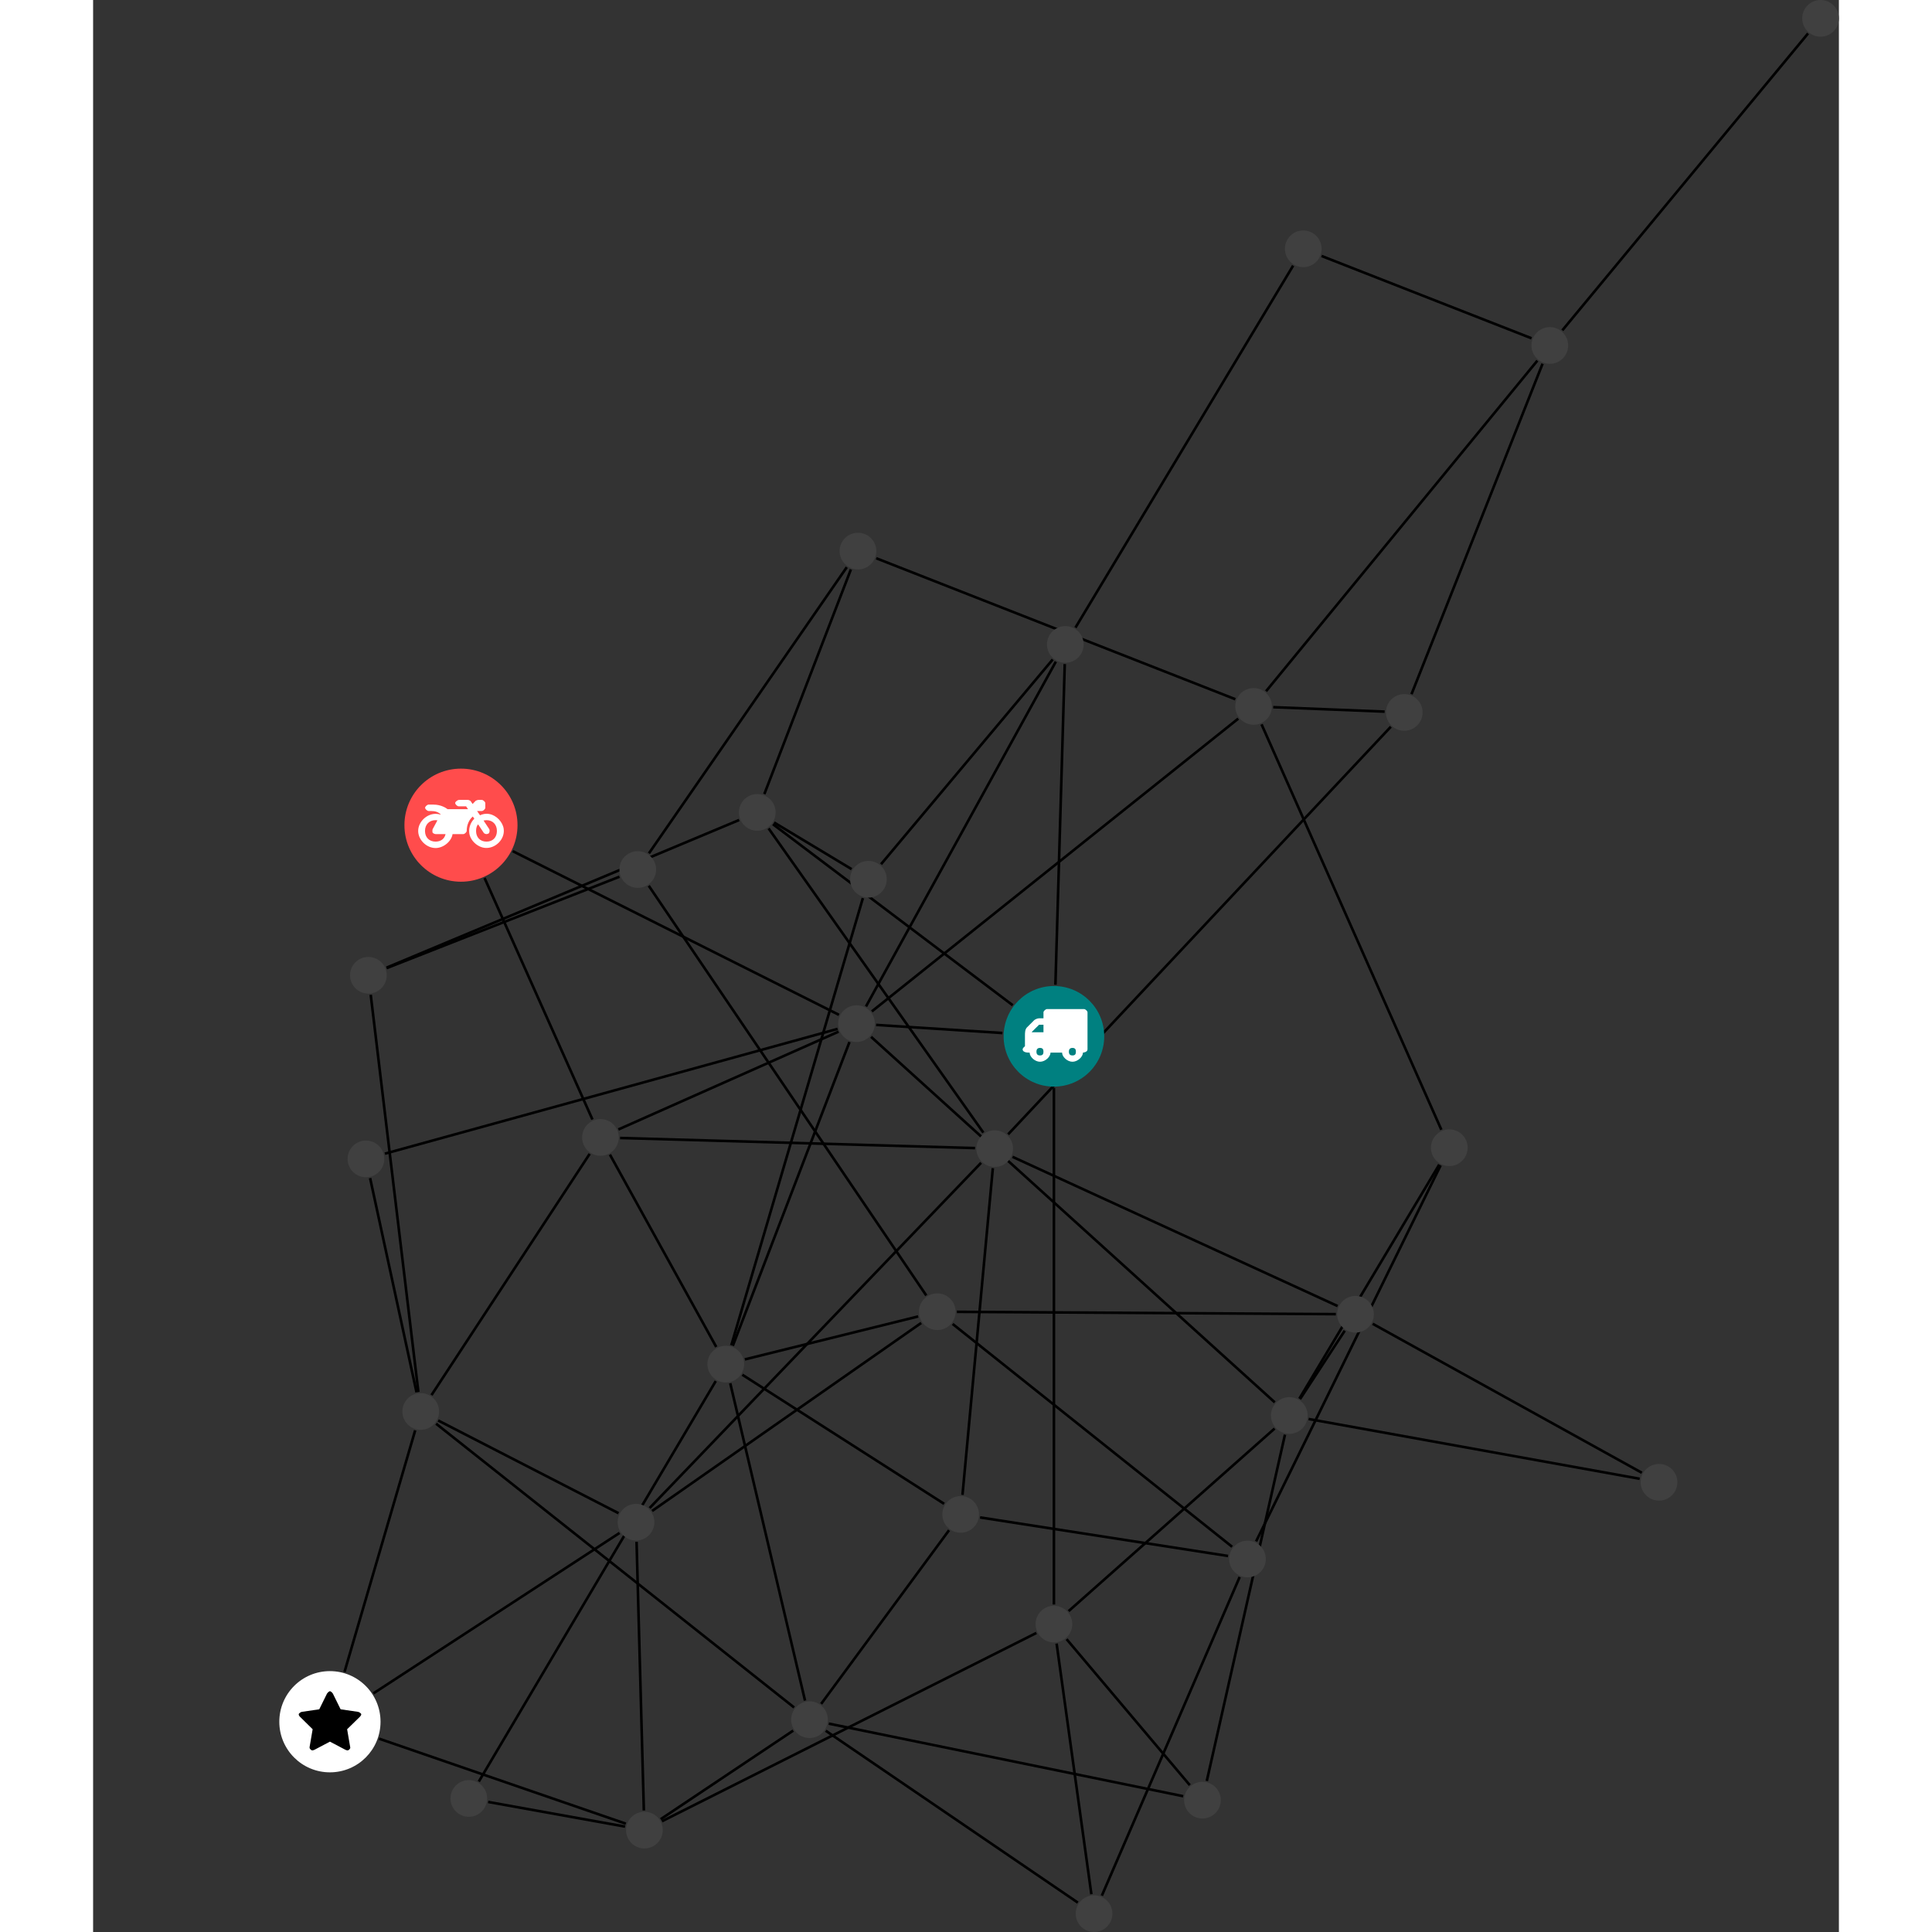 <?xml version="1.0" encoding="UTF-8"?>
<svg xmlns="http://www.w3.org/2000/svg" xmlns:xlink="http://www.w3.org/1999/xlink" width="296.805pt" height="296.805pt" viewBox="-28.606 0.000 268.199 296.805" version="1.1">
<rect x="-28.606" y="0.000" width="268.199" height="296.805" fill="#333333" stroke="none"/>
<defs>
<g>
<symbol overflow="visible" id="glyph0-0">
<path style="stroke:none;" d="M 1.422 -0.75 L 1.422 -7.922 L 3.562 -7.922 L 3.562 -0.891 L 1.422 -0.891 Z M 0.625 0 L 4.531 0 L 4.531 -8.812 L 0.438 -8.812 L 0.438 0 Z M 0.625 0 "/>
</symbol>
<symbol overflow="visible" id="glyph0-1">
<path style="stroke:none;" d="M 3.375 -0.844 C 3.375 -0.453 3.234 -0.266 2.844 -0.266 C 2.469 -0.266 2.297 -0.453 2.297 -0.844 C 2.297 -1.219 2.469 -1.422 2.844 -1.422 C 3.234 -1.422 3.375 -1.219 3.375 -0.844 Z M 1.594 -3.688 L 1.594 -3.859 C 1.594 -3.875 1.578 -3.875 1.594 -3.891 L 2.688 -4.969 C 2.703 -5 2.656 -4.984 2.688 -4.984 L 3.375 -4.984 L 3.375 -3.828 L 1.594 -3.828 Z M 8.359 -0.844 C 8.359 -0.453 8.219 -0.266 7.828 -0.266 C 7.453 -0.266 7.281 -0.453 7.281 -0.844 C 7.281 -1.219 7.453 -1.422 7.828 -1.422 C 8.219 -1.422 8.359 -1.219 8.359 -0.844 Z M 10.141 -6.891 C 10.141 -7.094 9.812 -7.391 9.609 -7.391 L 3.922 -7.391 C 3.719 -7.391 3.375 -7.094 3.375 -6.891 L 3.375 -5.969 L 2.672 -5.969 C 2.469 -5.969 2.078 -5.812 1.938 -5.672 L 0.844 -4.578 C 0.531 -4.266 0.531 -3.734 0.531 -3.328 L 0.531 -1.688 C 0.516 -1.688 0.172 -1.391 0.172 -1.203 C 0.172 -0.781 0.781 -0.703 1.062 -0.703 L 1.25 -0.703 C 1.25 -0.047 2.062 0.703 2.844 0.703 C 3.641 0.703 4.453 -0.047 4.453 -0.703 L 6.234 -0.703 C 6.234 -0.047 7.047 0.703 7.828 0.703 C 8.625 0.703 9.438 -0.047 9.438 -0.703 C 9.547 -0.703 10.141 -0.781 10.141 -1.203 Z M 10.141 -6.891 "/>
</symbol>
<symbol overflow="visible" id="glyph0-2">
<path style="stroke:none;" d="M 12.969 -2.906 C 12.844 -3.984 11.859 -5.016 10.781 -5.219 C 10.234 -5.328 9.703 -5.219 9.328 -5.031 L 8.875 -5.688 L 9.609 -5.688 C 9.812 -5.688 10.141 -5.984 10.141 -6.188 L 10.141 -6.891 C 10.141 -7.094 9.812 -7.391 9.609 -7.391 L 9.047 -7.391 C 8.969 -7.391 8.734 -7.312 8.656 -7.25 L 8.188 -6.766 L 7.891 -7.203 C 7.828 -7.281 7.594 -7.391 7.484 -7.391 L 6.078 -7.391 C 5.906 -7.391 5.547 -7.125 5.516 -6.953 C 5.484 -6.734 5.828 -6.406 6.047 -6.406 L 7.188 -6.406 L 7.484 -5.969 L 4.344 -5.969 C 4.141 -6.125 3.375 -6.672 2.141 -6.672 L 1.422 -6.672 C 1.219 -6.672 0.891 -6.375 0.891 -6.188 C 0.891 -5.984 1.219 -5.688 1.422 -5.688 L 1.781 -5.688 C 2.484 -5.688 2.906 -5.516 3.281 -5.188 L 3.25 -5.141 C 3.078 -5.188 2.797 -5.25 2.5 -5.25 C 1.109 -5.25 -0.172 -4 -0.172 -2.625 C -0.172 -1.25 1.109 0 2.5 0 C 3.75 0 4.953 -1.062 5.109 -2.141 L 6.766 -2.141 C 6.969 -2.141 7.281 -2.438 7.281 -2.625 C 7.281 -3.609 7.688 -4.391 8.219 -4.844 L 8.453 -4.5 C 7.969 -4.062 7.578 -3.203 7.672 -2.359 C 7.781 -1.172 8.969 -0.094 10.141 -0.016 C 11.703 0.094 13.156 -1.344 12.969 -2.906 Z M 2.5 -0.984 C 1.516 -0.984 0.875 -1.641 0.875 -2.625 C 0.875 -3.594 1.516 -4.281 2.5 -4.281 C 2.672 -4.281 2.844 -4.234 2.781 -4.25 L 2.047 -2.891 C 2 -2.781 2 -2.469 2.047 -2.359 C 2.125 -2.25 2.375 -2.141 2.5 -2.141 L 4.031 -2.141 C 3.891 -1.453 3.344 -0.984 2.5 -0.984 Z M 10.328 -0.984 C 9.344 -0.984 8.719 -1.641 8.719 -2.625 C 8.719 -3.109 8.859 -3.469 9.031 -3.641 L 9.906 -2.328 C 9.969 -2.219 10.203 -2.141 10.328 -2.141 C 10.391 -2.141 10.594 -2.188 10.641 -2.234 C 10.812 -2.344 10.844 -2.75 10.734 -2.922 L 9.875 -4.219 C 9.859 -4.219 10.094 -4.281 10.328 -4.281 C 11.297 -4.281 11.922 -3.594 11.922 -2.625 C 11.922 -1.641 11.297 -0.984 10.328 -0.984 Z M 10.328 -0.984 "/>
</symbol>
<symbol overflow="visible" id="glyph0-3">
<path style="stroke:none;" d="M 9.438 -5.078 C 9.438 -5.25 9.078 -5.453 8.938 -5.469 L 6.266 -5.859 L 5.078 -8.266 C 5.031 -8.375 4.75 -8.641 4.625 -8.641 C 4.5 -8.641 4.234 -8.375 4.172 -8.266 L 2.984 -5.859 L 0.312 -5.469 C 0.172 -5.453 -0.172 -5.25 -0.172 -5.078 C -0.172 -4.969 -0.062 -4.781 0.016 -4.719 L 1.969 -2.797 L 1.5 -0.062 C 1.5 -0.016 1.5 0.016 1.5 0.047 C 1.5 0.203 1.75 0.453 1.906 0.453 C 1.984 0.453 2.188 0.406 2.25 0.359 L 4.625 -0.891 L 7 0.359 C 7.062 0.406 7.266 0.453 7.344 0.453 C 7.5 0.453 7.75 0.203 7.75 0.047 C 7.75 0.016 7.75 -0.016 7.734 -0.062 L 7.266 -2.797 L 9.234 -4.719 C 9.297 -4.781 9.438 -4.969 9.438 -5.078 Z M 9.438 -5.078 "/>
</symbol>
</g>
<clipPath id="clip1">
  <path d="M 120 236 L 154 236 L 154 296.805 L 120 296.805 Z M 120 236 "/>
</clipPath>
<clipPath id="clip2">
  <path d="M 113 246 L 131 246 L 131 296.805 L 113 296.805 Z M 113 246 "/>
</clipPath>
<clipPath id="clip3">
  <path d="M 78 260 L 129 260 L 129 296.805 L 78 296.805 Z M 78 260 "/>
</clipPath>
<clipPath id="clip4">
  <path d="M 191 0 L 239.594 0 L 239.594 57 L 191 57 Z M 191 0 "/>
</clipPath>
<clipPath id="clip5">
  <path d="M 122 291 L 128 291 L 128 296.805 L 122 296.805 Z M 122 291 "/>
</clipPath>
<clipPath id="clip6">
  <path d="M 233 0 L 239.594 0 L 239.594 6 L 233 6 Z M 233 0 "/>
</clipPath>
</defs>
<g id="surface1">
<path style="fill:none;stroke-width:0.399;stroke-linecap:butt;stroke-linejoin:miter;stroke:rgb(0%,0%,0%);stroke-opacity:1;stroke-miterlimit:10;" d="M -0.001 -7.927 L -0.001 -87.286 " transform="matrix(1,0,0,-1,119.001,159.206)"/>
<path style="fill:none;stroke-width:0.399;stroke-linecap:butt;stroke-linejoin:miter;stroke:rgb(0%,0%,0%);stroke-opacity:1;stroke-miterlimit:10;" d="M -7.911 0.507 L -27.317 1.753 " transform="matrix(1,0,0,-1,119.001,159.206)"/>
<path style="fill:none;stroke-width:0.399;stroke-linecap:butt;stroke-linejoin:miter;stroke:rgb(0%,0%,0%);stroke-opacity:1;stroke-miterlimit:10;" d="M 0.229 7.925 L 1.663 57.186 " transform="matrix(1,0,0,-1,119.001,159.206)"/>
<path style="fill:none;stroke-width:0.399;stroke-linecap:butt;stroke-linejoin:miter;stroke:rgb(0%,0%,0%);stroke-opacity:1;stroke-miterlimit:10;" d="M -6.329 4.776 L -43.165 32.585 " transform="matrix(1,0,0,-1,119.001,159.206)"/>
<path style="fill:none;stroke-width:0.399;stroke-linecap:butt;stroke-linejoin:miter;stroke:rgb(0%,0%,0%);stroke-opacity:1;stroke-miterlimit:10;" d="M 27.374 -78.419 L -15.56 -44.189 " transform="matrix(1,0,0,-1,119.001,159.206)"/>
<g clip-path="url(#clip1)" clip-rule="nonzero">
<path style="fill:none;stroke-width:0.399;stroke-linecap:butt;stroke-linejoin:miter;stroke:rgb(0%,0%,0%);stroke-opacity:1;stroke-miterlimit:10;" d="M 28.534 -83.067 L 7.362 -132.013 " transform="matrix(1,0,0,-1,119.001,159.206)"/>
</g>
<path style="fill:none;stroke-width:0.399;stroke-linecap:butt;stroke-linejoin:miter;stroke:rgb(0%,0%,0%);stroke-opacity:1;stroke-miterlimit:10;" d="M 31.061 -77.591 L 59.409 -19.821 " transform="matrix(1,0,0,-1,119.001,159.206)"/>
<path style="fill:none;stroke-width:0.399;stroke-linecap:butt;stroke-linejoin:miter;stroke:rgb(0%,0%,0%);stroke-opacity:1;stroke-miterlimit:10;" d="M 26.749 -79.833 L -11.345 -73.911 " transform="matrix(1,0,0,-1,119.001,159.206)"/>
<path style="fill:none;stroke-width:0.399;stroke-linecap:butt;stroke-linejoin:miter;stroke:rgb(0%,0%,0%);stroke-opacity:1;stroke-miterlimit:10;" d="M -70.896 -12.774 L -87.47 24.323 " transform="matrix(1,0,0,-1,119.001,159.206)"/>
<path style="fill:none;stroke-width:0.399;stroke-linecap:butt;stroke-linejoin:miter;stroke:rgb(0%,0%,0%);stroke-opacity:1;stroke-miterlimit:10;" d="M -66.649 -15.618 L -12.118 -17.169 " transform="matrix(1,0,0,-1,119.001,159.206)"/>
<path style="fill:none;stroke-width:0.399;stroke-linecap:butt;stroke-linejoin:miter;stroke:rgb(0%,0%,0%);stroke-opacity:1;stroke-miterlimit:10;" d="M -68.208 -18.173 L -51.876 -47.72 " transform="matrix(1,0,0,-1,119.001,159.206)"/>
<path style="fill:none;stroke-width:0.399;stroke-linecap:butt;stroke-linejoin:miter;stroke:rgb(0%,0%,0%);stroke-opacity:1;stroke-miterlimit:10;" d="M -66.907 -14.306 L -33.083 0.722 " transform="matrix(1,0,0,-1,119.001,159.206)"/>
<path style="fill:none;stroke-width:0.399;stroke-linecap:butt;stroke-linejoin:miter;stroke:rgb(0%,0%,0%);stroke-opacity:1;stroke-miterlimit:10;" d="M -71.321 -18.056 L -95.622 -55.114 " transform="matrix(1,0,0,-1,119.001,159.206)"/>
<path style="fill:none;stroke-width:0.399;stroke-linecap:butt;stroke-linejoin:miter;stroke:rgb(0%,0%,0%);stroke-opacity:1;stroke-miterlimit:10;" d="M -83.149 28.452 L -33.024 3.3 " transform="matrix(1,0,0,-1,119.001,159.206)"/>
<path style="fill:none;stroke-width:0.399;stroke-linecap:butt;stroke-linejoin:miter;stroke:rgb(0%,0%,0%);stroke-opacity:1;stroke-miterlimit:10;" d="M 32.589 53.019 L 74.269 103.804 " transform="matrix(1,0,0,-1,119.001,159.206)"/>
<path style="fill:none;stroke-width:0.399;stroke-linecap:butt;stroke-linejoin:miter;stroke:rgb(0%,0%,0%);stroke-opacity:1;stroke-miterlimit:10;" d="M 31.897 47.929 L 59.519 -14.353 " transform="matrix(1,0,0,-1,119.001,159.206)"/>
<path style="fill:none;stroke-width:0.399;stroke-linecap:butt;stroke-linejoin:miter;stroke:rgb(0%,0%,0%);stroke-opacity:1;stroke-miterlimit:10;" d="M 33.69 50.565 L 50.804 49.882 " transform="matrix(1,0,0,-1,119.001,159.206)"/>
<path style="fill:none;stroke-width:0.399;stroke-linecap:butt;stroke-linejoin:miter;stroke:rgb(0%,0%,0%);stroke-opacity:1;stroke-miterlimit:10;" d="M 28.315 48.804 L -27.97 3.831 " transform="matrix(1,0,0,-1,119.001,159.206)"/>
<path style="fill:none;stroke-width:0.399;stroke-linecap:butt;stroke-linejoin:miter;stroke:rgb(0%,0%,0%);stroke-opacity:1;stroke-miterlimit:10;" d="M 27.866 51.788 L -27.298 73.444 " transform="matrix(1,0,0,-1,119.001,159.206)"/>
<path style="fill:none;stroke-width:0.399;stroke-linecap:butt;stroke-linejoin:miter;stroke:rgb(0%,0%,0%);stroke-opacity:1;stroke-miterlimit:10;" d="M -66.728 -76.29 L -104.548 -100.942 " transform="matrix(1,0,0,-1,119.001,159.206)"/>
<path style="fill:none;stroke-width:0.399;stroke-linecap:butt;stroke-linejoin:miter;stroke:rgb(0%,0%,0%);stroke-opacity:1;stroke-miterlimit:10;" d="M -62.11 -72.466 L -11.192 -19.431 " transform="matrix(1,0,0,-1,119.001,159.206)"/>
<path style="fill:none;stroke-width:0.399;stroke-linecap:butt;stroke-linejoin:miter;stroke:rgb(0%,0%,0%);stroke-opacity:1;stroke-miterlimit:10;" d="M -61.728 -72.915 L -20.392 -44.036 " transform="matrix(1,0,0,-1,119.001,159.206)"/>
<path style="fill:none;stroke-width:0.399;stroke-linecap:butt;stroke-linejoin:miter;stroke:rgb(0%,0%,0%);stroke-opacity:1;stroke-miterlimit:10;" d="M -64.118 -77.657 L -62.997 -118.927 " transform="matrix(1,0,0,-1,119.001,159.206)"/>
<path style="fill:none;stroke-width:0.399;stroke-linecap:butt;stroke-linejoin:miter;stroke:rgb(0%,0%,0%);stroke-opacity:1;stroke-miterlimit:10;" d="M -66.884 -73.263 L -94.595 -59.017 " transform="matrix(1,0,0,-1,119.001,159.206)"/>
<path style="fill:none;stroke-width:0.399;stroke-linecap:butt;stroke-linejoin:miter;stroke:rgb(0%,0%,0%);stroke-opacity:1;stroke-miterlimit:10;" d="M 20.874 -115.04 L 1.944 -92.61 " transform="matrix(1,0,0,-1,119.001,159.206)"/>
<path style="fill:none;stroke-width:0.399;stroke-linecap:butt;stroke-linejoin:miter;stroke:rgb(0%,0%,0%);stroke-opacity:1;stroke-miterlimit:10;" d="M 23.483 -114.399 L 35.495 -61.196 " transform="matrix(1,0,0,-1,119.001,159.206)"/>
<path style="fill:none;stroke-width:0.399;stroke-linecap:butt;stroke-linejoin:miter;stroke:rgb(0%,0%,0%);stroke-opacity:1;stroke-miterlimit:10;" d="M 19.862 -116.739 L -34.591 -105.587 " transform="matrix(1,0,0,-1,119.001,159.206)"/>
<path style="fill:none;stroke-width:0.399;stroke-linecap:butt;stroke-linejoin:miter;stroke:rgb(0%,0%,0%);stroke-opacity:1;stroke-miterlimit:10;" d="M -103.685 -107.896 L -65.767 -120.962 " transform="matrix(1,0,0,-1,119.001,159.206)"/>
<path style="fill:none;stroke-width:0.399;stroke-linecap:butt;stroke-linejoin:miter;stroke:rgb(0%,0%,0%);stroke-opacity:1;stroke-miterlimit:10;" d="M -108.985 -97.642 L -98.126 -60.532 " transform="matrix(1,0,0,-1,119.001,159.206)"/>
<path style="fill:none;stroke-width:0.399;stroke-linecap:butt;stroke-linejoin:miter;stroke:rgb(0%,0%,0%);stroke-opacity:1;stroke-miterlimit:10;" d="M -6.36 -18.513 L 43.585 -41.439 " transform="matrix(1,0,0,-1,119.001,159.206)"/>
<path style="fill:none;stroke-width:0.399;stroke-linecap:butt;stroke-linejoin:miter;stroke:rgb(0%,0%,0%);stroke-opacity:1;stroke-miterlimit:10;" d="M -7.036 -15.056 L 51.757 47.561 " transform="matrix(1,0,0,-1,119.001,159.206)"/>
<path style="fill:none;stroke-width:0.399;stroke-linecap:butt;stroke-linejoin:miter;stroke:rgb(0%,0%,0%);stroke-opacity:1;stroke-miterlimit:10;" d="M -10.845 -14.79 L -43.833 31.936 " transform="matrix(1,0,0,-1,119.001,159.206)"/>
<path style="fill:none;stroke-width:0.399;stroke-linecap:butt;stroke-linejoin:miter;stroke:rgb(0%,0%,0%);stroke-opacity:1;stroke-miterlimit:10;" d="M -9.384 -20.259 L -14.048 -70.442 " transform="matrix(1,0,0,-1,119.001,159.206)"/>
<path style="fill:none;stroke-width:0.399;stroke-linecap:butt;stroke-linejoin:miter;stroke:rgb(0%,0%,0%);stroke-opacity:1;stroke-miterlimit:10;" d="M -19.61 -39.81 L -62.243 23.128 " transform="matrix(1,0,0,-1,119.001,159.206)"/>
<path style="fill:none;stroke-width:0.399;stroke-linecap:butt;stroke-linejoin:miter;stroke:rgb(0%,0%,0%);stroke-opacity:1;stroke-miterlimit:10;" d="M -20.849 -43.032 L -47.485 -49.634 " transform="matrix(1,0,0,-1,119.001,159.206)"/>
<path style="fill:none;stroke-width:0.399;stroke-linecap:butt;stroke-linejoin:miter;stroke:rgb(0%,0%,0%);stroke-opacity:1;stroke-miterlimit:10;" d="M -14.903 -42.325 L 43.312 -42.681 " transform="matrix(1,0,0,-1,119.001,159.206)"/>
<g clip-path="url(#clip2)" clip-rule="nonzero">
<path style="fill:none;stroke-width:0.399;stroke-linecap:butt;stroke-linejoin:miter;stroke:rgb(0%,0%,0%);stroke-opacity:1;stroke-miterlimit:10;" d="M 5.753 -131.794 L 0.413 -93.29 " transform="matrix(1,0,0,-1,119.001,159.206)"/>
</g>
<g clip-path="url(#clip3)" clip-rule="nonzero">
<path style="fill:none;stroke-width:0.399;stroke-linecap:butt;stroke-linejoin:miter;stroke:rgb(0%,0%,0%);stroke-opacity:1;stroke-miterlimit:10;" d="M 3.671 -133.083 L -35.056 -106.681 " transform="matrix(1,0,0,-1,119.001,159.206)"/>
</g>
<path style="fill:none;stroke-width:0.399;stroke-linecap:butt;stroke-linejoin:miter;stroke:rgb(0%,0%,0%);stroke-opacity:1;stroke-miterlimit:10;" d="M -88.353 -114.485 L -51.95 -52.958 " transform="matrix(1,0,0,-1,119.001,159.206)"/>
<path style="fill:none;stroke-width:0.399;stroke-linecap:butt;stroke-linejoin:miter;stroke:rgb(0%,0%,0%);stroke-opacity:1;stroke-miterlimit:10;" d="M -86.919 -117.618 L -65.884 -121.407 " transform="matrix(1,0,0,-1,119.001,159.206)"/>
<path style="fill:none;stroke-width:0.399;stroke-linecap:butt;stroke-linejoin:miter;stroke:rgb(0%,0%,0%);stroke-opacity:1;stroke-miterlimit:10;" d="M -2.696 -91.657 L -60.22 -120.587 " transform="matrix(1,0,0,-1,119.001,159.206)"/>
<path style="fill:none;stroke-width:0.399;stroke-linecap:butt;stroke-linejoin:miter;stroke:rgb(0%,0%,0%);stroke-opacity:1;stroke-miterlimit:10;" d="M 2.257 -88.302 L 33.901 -60.255 " transform="matrix(1,0,0,-1,119.001,159.206)"/>
<path style="fill:none;stroke-width:0.399;stroke-linecap:butt;stroke-linejoin:miter;stroke:rgb(0%,0%,0%);stroke-opacity:1;stroke-miterlimit:10;" d="M 75.069 103.331 L 54.933 52.565 " transform="matrix(1,0,0,-1,119.001,159.206)"/>
<g clip-path="url(#clip4)" clip-rule="nonzero">
<path style="fill:none;stroke-width:0.399;stroke-linecap:butt;stroke-linejoin:miter;stroke:rgb(0%,0%,0%);stroke-opacity:1;stroke-miterlimit:10;" d="M 78.104 108.46 L 115.851 154.065 " transform="matrix(1,0,0,-1,119.001,159.206)"/>
</g>
<path style="fill:none;stroke-width:0.399;stroke-linecap:butt;stroke-linejoin:miter;stroke:rgb(0%,0%,0%);stroke-opacity:1;stroke-miterlimit:10;" d="M 73.37 107.237 L 41.116 119.882 " transform="matrix(1,0,0,-1,119.001,159.206)"/>
<path style="fill:none;stroke-width:0.399;stroke-linecap:butt;stroke-linejoin:miter;stroke:rgb(0%,0%,0%);stroke-opacity:1;stroke-miterlimit:10;" d="M 59.194 -19.704 L 37.706 -55.661 " transform="matrix(1,0,0,-1,119.001,159.206)"/>
<path style="fill:none;stroke-width:0.399;stroke-linecap:butt;stroke-linejoin:miter;stroke:rgb(0%,0%,0%);stroke-opacity:1;stroke-miterlimit:10;" d="M -66.743 24.522 L -102.505 10.479 " transform="matrix(1,0,0,-1,119.001,159.206)"/>
<path style="fill:none;stroke-width:0.399;stroke-linecap:butt;stroke-linejoin:miter;stroke:rgb(0%,0%,0%);stroke-opacity:1;stroke-miterlimit:10;" d="M -62.22 28.108 L -31.825 72.065 " transform="matrix(1,0,0,-1,119.001,159.206)"/>
<path style="fill:none;stroke-width:0.399;stroke-linecap:butt;stroke-linejoin:miter;stroke:rgb(0%,0%,0%);stroke-opacity:1;stroke-miterlimit:10;" d="M 90.319 -67.048 L 48.968 -44.161 " transform="matrix(1,0,0,-1,119.001,159.206)"/>
<path style="fill:none;stroke-width:0.399;stroke-linecap:butt;stroke-linejoin:miter;stroke:rgb(0%,0%,0%);stroke-opacity:1;stroke-miterlimit:10;" d="M 89.987 -67.974 L 39.128 -58.79 " transform="matrix(1,0,0,-1,119.001,159.206)"/>
<path style="fill:none;stroke-width:0.399;stroke-linecap:butt;stroke-linejoin:miter;stroke:rgb(0%,0%,0%);stroke-opacity:1;stroke-miterlimit:10;" d="M -49.333 -47.544 L -31.407 -0.872 " transform="matrix(1,0,0,-1,119.001,159.206)"/>
<path style="fill:none;stroke-width:0.399;stroke-linecap:butt;stroke-linejoin:miter;stroke:rgb(0%,0%,0%);stroke-opacity:1;stroke-miterlimit:10;" d="M -49.563 -47.466 L -29.349 21.233 " transform="matrix(1,0,0,-1,119.001,159.206)"/>
<path style="fill:none;stroke-width:0.399;stroke-linecap:butt;stroke-linejoin:miter;stroke:rgb(0%,0%,0%);stroke-opacity:1;stroke-miterlimit:10;" d="M -49.724 -53.298 L -38.239 -102.044 " transform="matrix(1,0,0,-1,119.001,159.206)"/>
<path style="fill:none;stroke-width:0.399;stroke-linecap:butt;stroke-linejoin:miter;stroke:rgb(0%,0%,0%);stroke-opacity:1;stroke-miterlimit:10;" d="M -47.872 -51.989 L -16.868 -71.821 " transform="matrix(1,0,0,-1,119.001,159.206)"/>
<path style="fill:none;stroke-width:0.399;stroke-linecap:butt;stroke-linejoin:miter;stroke:rgb(0%,0%,0%);stroke-opacity:1;stroke-miterlimit:10;" d="M -60.407 -120.267 L -40.056 -106.661 " transform="matrix(1,0,0,-1,119.001,159.206)"/>
<path style="fill:none;stroke-width:0.399;stroke-linecap:butt;stroke-linejoin:miter;stroke:rgb(0%,0%,0%);stroke-opacity:1;stroke-miterlimit:10;" d="M 44.679 -45.224 L 37.812 -55.728 " transform="matrix(1,0,0,-1,119.001,159.206)"/>
<path style="fill:none;stroke-width:0.399;stroke-linecap:butt;stroke-linejoin:miter;stroke:rgb(0%,0%,0%);stroke-opacity:1;stroke-miterlimit:10;" d="M 33.925 -56.228 L -28.091 -0.079 " transform="matrix(1,0,0,-1,119.001,159.206)"/>
<path style="fill:none;stroke-width:0.399;stroke-linecap:butt;stroke-linejoin:miter;stroke:rgb(0%,0%,0%);stroke-opacity:1;stroke-miterlimit:10;" d="M -28.872 4.589 L 0.296 57.561 " transform="matrix(1,0,0,-1,119.001,159.206)"/>
<path style="fill:none;stroke-width:0.399;stroke-linecap:butt;stroke-linejoin:miter;stroke:rgb(0%,0%,0%);stroke-opacity:1;stroke-miterlimit:10;" d="M -33.235 1.143 L -102.782 -18.028 " transform="matrix(1,0,0,-1,119.001,159.206)"/>
<path style="fill:none;stroke-width:0.399;stroke-linecap:butt;stroke-linejoin:miter;stroke:rgb(0%,0%,0%);stroke-opacity:1;stroke-miterlimit:10;" d="M -0.189 57.89 L -26.56 26.444 " transform="matrix(1,0,0,-1,119.001,159.206)"/>
<path style="fill:none;stroke-width:0.399;stroke-linecap:butt;stroke-linejoin:miter;stroke:rgb(0%,0%,0%);stroke-opacity:1;stroke-miterlimit:10;" d="M 3.308 62.788 L 36.749 118.397 " transform="matrix(1,0,0,-1,119.001,159.206)"/>
<path style="fill:none;stroke-width:0.399;stroke-linecap:butt;stroke-linejoin:miter;stroke:rgb(0%,0%,0%);stroke-opacity:1;stroke-miterlimit:10;" d="M -48.36 33.233 L -102.532 10.546 " transform="matrix(1,0,0,-1,119.001,159.206)"/>
<path style="fill:none;stroke-width:0.399;stroke-linecap:butt;stroke-linejoin:miter;stroke:rgb(0%,0%,0%);stroke-opacity:1;stroke-miterlimit:10;" d="M -42.989 32.847 L -31.083 25.686 " transform="matrix(1,0,0,-1,119.001,159.206)"/>
<path style="fill:none;stroke-width:0.399;stroke-linecap:butt;stroke-linejoin:miter;stroke:rgb(0%,0%,0%);stroke-opacity:1;stroke-miterlimit:10;" d="M -44.489 37.218 L -31.192 71.729 " transform="matrix(1,0,0,-1,119.001,159.206)"/>
<path style="fill:none;stroke-width:0.399;stroke-linecap:butt;stroke-linejoin:miter;stroke:rgb(0%,0%,0%);stroke-opacity:1;stroke-miterlimit:10;" d="M -104.958 6.382 L -97.638 -54.642 " transform="matrix(1,0,0,-1,119.001,159.206)"/>
<path style="fill:none;stroke-width:0.399;stroke-linecap:butt;stroke-linejoin:miter;stroke:rgb(0%,0%,0%);stroke-opacity:1;stroke-miterlimit:10;" d="M -39.915 -103.106 L -94.915 -59.513 " transform="matrix(1,0,0,-1,119.001,159.206)"/>
<path style="fill:none;stroke-width:0.399;stroke-linecap:butt;stroke-linejoin:miter;stroke:rgb(0%,0%,0%);stroke-opacity:1;stroke-miterlimit:10;" d="M -35.759 -102.552 L -16.114 -75.876 " transform="matrix(1,0,0,-1,119.001,159.206)"/>
<path style="fill:none;stroke-width:0.399;stroke-linecap:butt;stroke-linejoin:miter;stroke:rgb(0%,0%,0%);stroke-opacity:1;stroke-miterlimit:10;" d="M -97.919 -54.689 L -105.052 -21.782 " transform="matrix(1,0,0,-1,119.001,159.206)"/>
<path style=" stroke:none;fill-rule:nonzero;fill:rgb(0%,50%,50%);fill-opacity:1;" d="M 126.73 159.207 C 126.73 154.938 123.27 151.477 119 151.477 C 114.734 151.477 111.273 154.938 111.273 159.207 C 111.273 163.473 114.734 166.934 119 166.934 C 123.27 166.934 126.73 163.473 126.73 159.207 Z M 126.73 159.207 "/>
<g style="fill:rgb(100%,100%,100%);fill-opacity:1;">
  <use xlink:href="#glyph0-1" x="114.02" y="162.409"/>
</g>
<path style=" stroke:none;fill-rule:nonzero;fill:rgb(25%,25%,25%);fill-opacity:1;" d="M 151.551 239.504 C 151.551 237.949 150.289 236.688 148.734 236.688 C 147.176 236.688 145.914 237.949 145.914 239.504 C 145.914 241.059 147.176 242.32 148.734 242.32 C 150.289 242.32 151.551 241.059 151.551 239.504 Z M 151.551 239.504 "/>
<path style=" stroke:none;fill-rule:nonzero;fill:rgb(25%,25%,25%);fill-opacity:1;" d="M 52.152 174.734 C 52.152 173.18 50.891 171.918 49.336 171.918 C 47.781 171.918 46.52 173.18 46.52 174.734 C 46.52 176.293 47.781 177.555 49.336 177.555 C 50.891 177.555 52.152 176.293 52.152 174.734 Z M 52.152 174.734 "/>
<path style=" stroke:none;fill-rule:nonzero;fill:rgb(100%,29.999%,29.999%);fill-opacity:1;" d="M 36.594 126.766 C 36.594 121.969 32.707 118.082 27.906 118.082 C 23.109 118.082 19.223 121.969 19.223 126.766 C 19.223 131.566 23.109 135.453 27.906 135.453 C 32.707 135.453 36.594 131.566 36.594 126.766 Z M 36.594 126.766 "/>
<g style="fill:rgb(100%,100%,100%);fill-opacity:1;">
  <use xlink:href="#glyph0-2" x="21.507" y="130.279"/>
</g>
<path style=" stroke:none;fill-rule:nonzero;fill:rgb(25%,25%,25%);fill-opacity:1;" d="M 152.492 108.52 C 152.492 106.965 151.23 105.703 149.676 105.703 C 148.121 105.703 146.859 106.965 146.859 108.52 C 146.859 110.078 148.121 111.34 149.676 111.34 C 151.23 111.34 152.492 110.078 152.492 108.52 Z M 152.492 108.52 "/>
<path style=" stroke:none;fill-rule:nonzero;fill:rgb(25%,25%,25%);fill-opacity:1;" d="M 57.621 233.848 C 57.621 232.293 56.359 231.031 54.805 231.031 C 53.246 231.031 51.984 232.293 51.984 233.848 C 51.984 235.406 53.246 236.668 54.805 236.668 C 56.359 236.668 57.621 235.406 57.621 233.848 Z M 57.621 233.848 "/>
<path style=" stroke:none;fill-rule:nonzero;fill:rgb(25%,25%,25%);fill-opacity:1;" d="M 144.637 276.551 C 144.637 274.992 143.375 273.73 141.82 273.73 C 140.262 273.73 139 274.992 139 276.551 C 139 278.105 140.262 279.367 141.82 279.367 C 143.375 279.367 144.637 278.105 144.637 276.551 Z M 144.637 276.551 "/>
<path style=" stroke:none;fill-rule:nonzero;fill:rgb(100%,100%,100%);fill-opacity:1;" d="M 15.551 264.504 C 15.551 260.207 12.07 256.727 7.773 256.727 C 3.48 256.727 0 260.207 0 264.504 C 0 268.797 3.48 272.277 7.773 272.277 C 12.07 272.277 15.551 268.797 15.551 264.504 Z M 15.551 264.504 "/>
<g style="fill:rgb(0%,0%,0%);fill-opacity:1;">
  <use xlink:href="#glyph0-3" x="3.153" y="268.452"/>
</g>
<path style=" stroke:none;fill-rule:nonzero;fill:rgb(25%,25%,25%);fill-opacity:1;" d="M 112.719 176.461 C 112.719 174.906 111.457 173.645 109.898 173.645 C 108.344 173.645 107.082 174.906 107.082 176.461 C 107.082 178.016 108.344 179.277 109.898 179.277 C 111.457 179.277 112.719 178.016 112.719 176.461 Z M 112.719 176.461 "/>
<path style=" stroke:none;fill-rule:nonzero;fill:rgb(25%,25%,25%);fill-opacity:1;" d="M 103.898 201.512 C 103.898 199.957 102.637 198.695 101.082 198.695 C 99.527 198.695 98.266 199.957 98.266 201.512 C 98.266 203.07 99.527 204.328 101.082 204.328 C 102.637 204.328 103.898 203.07 103.898 201.512 Z M 103.898 201.512 "/>
<g clip-path="url(#clip5)" clip-rule="nonzero">
<path style=" stroke:none;fill-rule:nonzero;fill:rgb(25%,25%,25%);fill-opacity:1;" d="M 127.984 293.988 C 127.984 292.43 126.723 291.168 125.168 291.168 C 123.609 291.168 122.348 292.43 122.348 293.988 C 122.348 295.543 123.609 296.805 125.168 296.805 C 126.723 296.805 127.984 295.543 127.984 293.988 Z M 127.984 293.988 "/>
</g>
<path style=" stroke:none;fill-rule:nonzero;fill:rgb(25%,25%,25%);fill-opacity:1;" d="M 31.93 276.285 C 31.93 274.73 30.668 273.469 29.113 273.469 C 27.555 273.469 26.297 274.73 26.297 276.285 C 26.297 277.844 27.555 279.105 29.113 279.105 C 30.668 279.105 31.93 277.844 31.93 276.285 Z M 31.93 276.285 "/>
<path style=" stroke:none;fill-rule:nonzero;fill:rgb(25%,25%,25%);fill-opacity:1;" d="M 121.82 249.508 C 121.82 247.949 120.559 246.688 119 246.688 C 117.445 246.688 116.184 247.949 116.184 249.508 C 116.184 251.062 117.445 252.324 119 252.324 C 120.559 252.324 121.82 251.062 121.82 249.508 Z M 121.82 249.508 "/>
<path style=" stroke:none;fill-rule:nonzero;fill:rgb(25%,25%,25%);fill-opacity:1;" d="M 198 53.07 C 198 51.516 196.738 50.254 195.184 50.254 C 193.625 50.254 192.363 51.516 192.363 53.07 C 192.363 54.629 193.625 55.891 195.184 55.891 C 196.738 55.891 198 54.629 198 53.07 Z M 198 53.07 "/>
<path style=" stroke:none;fill-rule:nonzero;fill:rgb(25%,25%,25%);fill-opacity:1;" d="M 182.559 176.316 C 182.559 174.762 181.297 173.5 179.742 173.5 C 178.184 173.5 176.922 174.762 176.922 176.316 C 176.922 177.875 178.184 179.137 179.742 179.137 C 181.297 179.137 182.559 177.875 182.559 176.316 Z M 182.559 176.316 "/>
<path style=" stroke:none;fill-rule:nonzero;fill:rgb(25%,25%,25%);fill-opacity:1;" d="M 57.887 133.578 C 57.887 132.023 56.625 130.762 55.066 130.762 C 53.512 130.762 52.25 132.023 52.25 133.578 C 52.25 135.137 53.512 136.398 55.066 136.398 C 56.625 136.398 57.887 135.137 57.887 133.578 Z M 57.887 133.578 "/>
<path style=" stroke:none;fill-rule:nonzero;fill:rgb(25%,25%,25%);fill-opacity:1;" d="M 214.777 227.715 C 214.777 226.16 213.516 224.898 211.961 224.898 C 210.402 224.898 209.141 226.16 209.141 227.715 C 209.141 229.273 210.402 230.535 211.961 230.535 C 213.516 230.535 214.777 229.273 214.777 227.715 Z M 214.777 227.715 "/>
<path style=" stroke:none;fill-rule:nonzero;fill:rgb(25%,25%,25%);fill-opacity:1;" d="M 71.406 209.566 C 71.406 208.012 70.145 206.75 68.59 206.75 C 67.031 206.75 65.77 208.012 65.77 209.566 C 65.77 211.125 67.031 212.387 68.59 212.387 C 70.145 212.387 71.406 211.125 71.406 209.566 Z M 71.406 209.566 "/>
<path style=" stroke:none;fill-rule:nonzero;fill:rgb(25%,25%,25%);fill-opacity:1;" d="M 58.906 281.148 C 58.906 279.594 57.645 278.332 56.09 278.332 C 54.531 278.332 53.27 279.594 53.27 281.148 C 53.27 282.707 54.531 283.969 56.09 283.969 C 57.645 283.969 58.906 282.707 58.906 281.148 Z M 58.906 281.148 "/>
<path style=" stroke:none;fill-rule:nonzero;fill:rgb(25%,25%,25%);fill-opacity:1;" d="M 168.148 201.906 C 168.148 200.348 166.887 199.086 165.328 199.086 C 163.773 199.086 162.512 200.348 162.512 201.906 C 162.512 203.461 163.773 204.723 165.328 204.723 C 166.887 204.723 168.148 203.461 168.148 201.906 Z M 168.148 201.906 "/>
<path style=" stroke:none;fill-rule:nonzero;fill:rgb(25%,25%,25%);fill-opacity:1;" d="M 157.98 217.457 C 157.98 215.902 156.719 214.641 155.16 214.641 C 153.605 214.641 152.344 215.902 152.344 217.457 C 152.344 219.016 153.605 220.277 155.16 220.277 C 156.719 220.277 157.98 219.016 157.98 217.457 Z M 157.98 217.457 "/>
<path style=" stroke:none;fill-rule:nonzero;fill:rgb(25%,25%,25%);fill-opacity:1;" d="M 175.641 109.445 C 175.641 107.891 174.379 106.629 172.82 106.629 C 171.266 106.629 170.004 107.891 170.004 109.445 C 170.004 111.004 171.266 112.266 172.82 112.266 C 174.379 112.266 175.641 111.004 175.641 109.445 Z M 175.641 109.445 "/>
<path style=" stroke:none;fill-rule:nonzero;fill:rgb(25%,25%,25%);fill-opacity:1;" d="M 91.492 157.258 C 91.492 155.703 90.23 154.441 88.676 154.441 C 87.117 154.441 85.855 155.703 85.855 157.258 C 85.855 158.816 87.117 160.078 88.676 160.078 C 90.23 160.078 91.492 158.816 91.492 157.258 Z M 91.492 157.258 "/>
<path style=" stroke:none;fill-rule:nonzero;fill:rgb(25%,25%,25%);fill-opacity:1;" d="M 123.57 99.004 C 123.57 97.445 122.309 96.184 120.754 96.184 C 119.195 96.184 117.934 97.445 117.934 99.004 C 117.934 100.559 119.195 101.82 120.754 101.82 C 122.309 101.82 123.57 100.559 123.57 99.004 Z M 123.57 99.004 "/>
<path style=" stroke:none;fill-rule:nonzero;fill:rgb(25%,25%,25%);fill-opacity:1;" d="M 76.246 124.805 C 76.246 123.25 74.984 121.988 73.426 121.988 C 71.871 121.988 70.609 123.25 70.609 124.805 C 70.609 126.363 71.871 127.625 73.426 127.625 C 74.984 127.625 76.246 126.363 76.246 124.805 Z M 76.246 124.805 "/>
<path style=" stroke:none;fill-rule:nonzero;fill:rgb(25%,25%,25%);fill-opacity:1;" d="M 16.504 149.828 C 16.504 148.273 15.242 147.012 13.688 147.012 C 12.129 147.012 10.867 148.273 10.867 149.828 C 10.867 151.383 12.129 152.645 13.688 152.645 C 15.242 152.645 16.504 151.383 16.504 149.828 Z M 16.504 149.828 "/>
<path style=" stroke:none;fill-rule:nonzero;fill:rgb(25%,25%,25%);fill-opacity:1;" d="M 93.32 135.074 C 93.32 133.52 92.059 132.258 90.504 132.258 C 88.945 132.258 87.684 133.52 87.684 135.074 C 87.684 136.633 88.945 137.895 90.504 137.895 C 92.059 137.895 93.32 136.633 93.32 135.074 Z M 93.32 135.074 "/>
<path style=" stroke:none;fill-rule:nonzero;fill:rgb(25%,25%,25%);fill-opacity:1;" d="M 91.715 84.66 C 91.715 83.105 90.453 81.844 88.895 81.844 C 87.34 81.844 86.078 83.105 86.078 84.66 C 86.078 86.219 87.34 87.48 88.895 87.48 C 90.453 87.48 91.715 86.219 91.715 84.66 Z M 91.715 84.66 "/>
<path style=" stroke:none;fill-rule:nonzero;fill:rgb(25%,25%,25%);fill-opacity:1;" d="M 84.27 264.188 C 84.27 262.629 83.008 261.367 81.453 261.367 C 79.898 261.367 78.637 262.629 78.637 264.188 C 78.637 265.742 79.898 267.004 81.453 267.004 C 83.008 267.004 84.27 265.742 84.27 264.188 Z M 84.27 264.188 "/>
<path style=" stroke:none;fill-rule:nonzero;fill:rgb(25%,25%,25%);fill-opacity:1;" d="M 24.543 216.844 C 24.543 215.285 23.281 214.023 21.727 214.023 C 20.168 214.023 18.906 215.285 18.906 216.844 C 18.906 218.398 20.168 219.66 21.727 219.66 C 23.281 219.66 24.543 218.398 24.543 216.844 Z M 24.543 216.844 "/>
<g clip-path="url(#clip6)" clip-rule="nonzero">
<path style=" stroke:none;fill-rule:nonzero;fill:rgb(25%,25%,25%);fill-opacity:1;" d="M 239.594 2.816 C 239.594 1.262 238.332 0 236.773 0 C 235.219 0 233.957 1.262 233.957 2.816 C 233.957 4.375 235.219 5.637 236.773 5.637 C 238.332 5.637 239.594 4.375 239.594 2.816 Z M 239.594 2.816 "/>
</g>
<path style=" stroke:none;fill-rule:nonzero;fill:rgb(25%,25%,25%);fill-opacity:1;" d="M 107.492 232.652 C 107.492 231.094 106.23 229.832 104.676 229.832 C 103.121 229.832 101.859 231.094 101.859 232.652 C 101.859 234.207 103.121 235.469 104.676 235.469 C 106.23 235.469 107.492 234.207 107.492 232.652 Z M 107.492 232.652 "/>
<path style=" stroke:none;fill-rule:nonzero;fill:rgb(25%,25%,25%);fill-opacity:1;" d="M 16.129 178.039 C 16.129 176.48 14.867 175.219 13.312 175.219 C 11.754 175.219 10.492 176.48 10.492 178.039 C 10.492 179.594 11.754 180.855 13.312 180.855 C 14.867 180.855 16.129 179.594 16.129 178.039 Z M 16.129 178.039 "/>
<path style=" stroke:none;fill-rule:nonzero;fill:rgb(25%,25%,25%);fill-opacity:1;" d="M 160.125 38.223 C 160.125 36.668 158.863 35.406 157.305 35.406 C 155.75 35.406 154.488 36.668 154.488 38.223 C 154.488 39.781 155.75 41.043 157.305 41.043 C 158.863 41.043 160.125 39.781 160.125 38.223 Z M 160.125 38.223 "/>
</g>
</svg>
